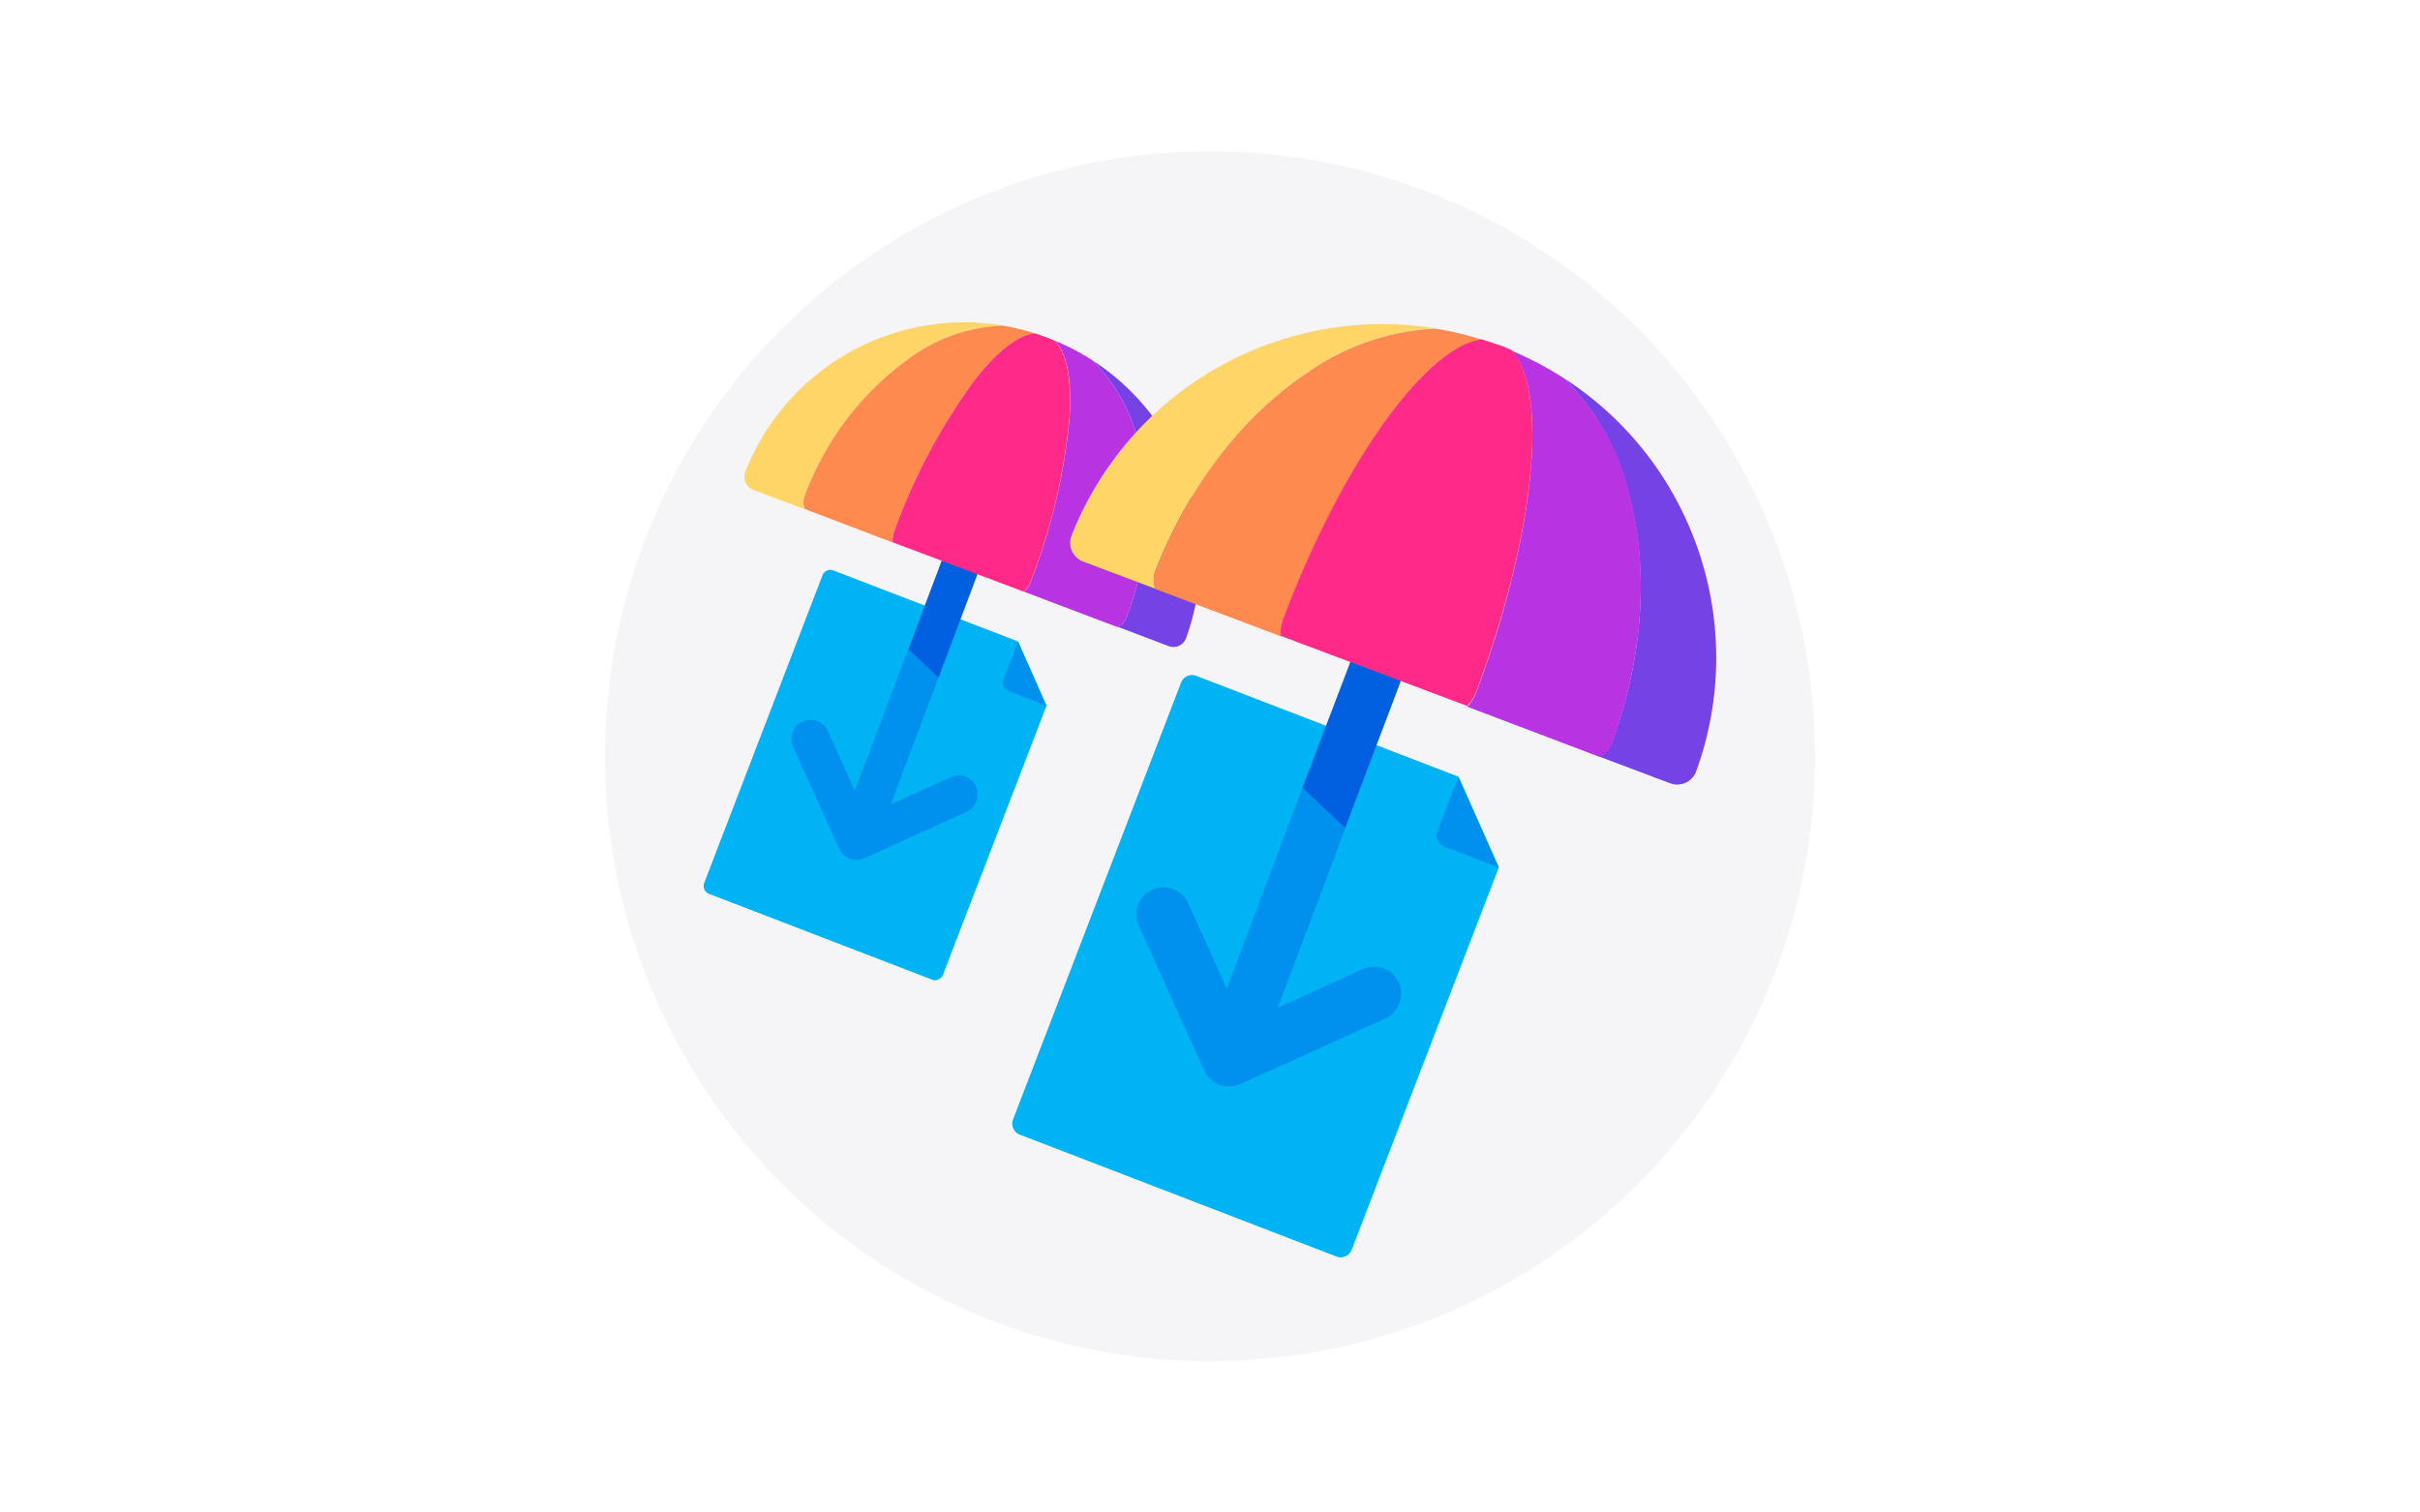<!-- This Source Code Form is subject to the terms of the Mozilla Public
   - License, v. 2.0. If a copy of the MPL was not distributed with this
   - file, You can obtain one at http://mozilla.org/MPL/2.0/. -->

<svg viewBox="0 0 288 180" xmlns="http://www.w3.org/2000/svg"><circle cx="144" cy="90" fill="#bfbfc9" opacity=".15" r="72"/><path d="m121.16 76.34-22-8.46a1 1 0 0 0 -1.27.57l-14.09 36.65a1 1 0 0 0 .57 1.27l26.57 10.22a1 1 0 0 0 1.27-.57l12.33-32.02z" fill="#00b3f4"/><path d="m119.4 80.92a1 1 0 0 0 .56 1.27l4.58 1.81-3.38-7.61z" fill="#0090ed"/><path d="m114.9 92.42a2.28 2.28 0 0 0 -1.74.06l-7.16 3.24 5.68-15.07-3.59-3.38-6.35 16.84-3.22-7.11a2.27 2.27 0 0 0 -3-1.13 2.28 2.28 0 0 0 -1.14 3l5.49 12.13a2.28 2.28 0 0 0 3 1.14l12.13-5.52a2.25 2.25 0 0 0 1.19-1.27 2.28 2.28 0 0 0 -1.33-2.93z" fill="#0090ed"/><path d="m116.54 67.77a2.28 2.28 0 1 0 -4.26-1.6l-4.18 11.1 3.59 3.38z" fill="#0060df"/><path d="m140.21 54.66a27.84 27.84 0 0 0 -10.21-11.78 20.44 20.44 0 0 1 5.45 9.63 35.22 35.22 0 0 1 -1.38 20.94 2.07 2.07 0 0 1 -.76 1 1.82 1.82 0 0 1 -.27.15l5.96 2.26a1.68 1.68 0 0 0 1.3 0 1.65 1.65 0 0 0 .88-1 27.83 27.83 0 0 0 -.97-21.2z" fill="#7542e5"/><path d="m95.77 59a35.16 35.16 0 0 1 12.79-16.64 20.2 20.2 0 0 1 10.69-3.64 28 28 0 0 0 -30.53 17.38 1.72 1.72 0 0 0 0 1.3 1.66 1.66 0 0 0 .94.9l6.08 2.29a1.42 1.42 0 0 1 -.1-.29 2.19 2.19 0 0 1 .13-1.3z" fill="#ffd567"/><path d="m134.07 73.45a35.22 35.22 0 0 0 1.38-20.94 20.44 20.44 0 0 0 -5.45-9.63 27.33 27.33 0 0 0 -4.42-2.32c1.38 1.45 2 4.58 1.72 9.06a71.37 71.37 0 0 1 -4.57 19.43 4.26 4.26 0 0 1 -.57 1.09 1.23 1.23 0 0 1 -.28.28l11.12 4.21a1.82 1.82 0 0 0 .27-.15 2.07 2.07 0 0 0 .8-1.03z" fill="#b833e1"/><path d="m106.24 64.14a4.42 4.42 0 0 1 .29-1.2 71.15 71.15 0 0 1 9.39-17.61c2.73-3.51 5.23-5.46 7.22-5.67a27.8 27.8 0 0 0 -3.89-.92 20.2 20.2 0 0 0 -10.69 3.64 35.16 35.16 0 0 0 -12.79 16.62 2.19 2.19 0 0 0 -.1 1.28 1.42 1.42 0 0 0 .1.29l10.49 4a1.61 1.61 0 0 1 -.02-.43z" fill="#ff8a50"/><path d="m123.14 39.66c-2 .21-4.49 2.16-7.22 5.67a71.15 71.15 0 0 0 -9.39 17.61 4.42 4.42 0 0 0 -.29 1.2 1.61 1.61 0 0 0 0 .4l15.62 5.88a1.23 1.23 0 0 0 .28-.28 4.26 4.26 0 0 0 .57-1.09 71.37 71.37 0 0 0 4.57-19.43c.27-4.48-.34-7.61-1.72-9.06l-.93-.38c-.48-.18-.98-.36-1.49-.52z" fill="#ff298a"/><path d="m173.56 92.43-31.2-12a1.4 1.4 0 0 0 -1.8.8l-20 52a1.4 1.4 0 0 0 .8 1.8l37.7 14.51a1.4 1.4 0 0 0 1.8-.8l17.51-45.51z" fill="#00b3f4"/><path d="m171.06 98.93a1.39 1.39 0 0 0 .8 1.8l6.5 2.5-4.8-10.8z" fill="#0090ed"/><path d="m164.68 115.25a3.25 3.25 0 0 0 -2.47.08l-10.15 4.6 8.06-21.39-5.12-4.79-9 23.9-4.59-10.15a3.22 3.22 0 0 0 -4.27-1.61 3.21 3.21 0 0 0 -1.69 1.8 3.16 3.16 0 0 0 .08 2.47l7.8 17.25a3.2 3.2 0 0 0 1.81 1.69 3.25 3.25 0 0 0 2.47-.08l17.24-7.81a3.22 3.22 0 0 0 1.61-4.27 3.21 3.21 0 0 0 -1.78-1.69z" fill="#0090ed"/><path d="m167 80.27a3.23 3.23 0 1 0 -6-2.27l-6 15.75 5.09 4.79z" fill="#0060df"/><path d="m200.58 61.66a39.46 39.46 0 0 0 -14.48-16.66 29 29 0 0 1 7.73 13.67c2.43 9 1.74 19.57-2 29.71a3.1 3.1 0 0 1 -1.09 1.47 2 2 0 0 1 -.38.2l8.41 3.17a2.4 2.4 0 0 0 3.09-1.43 39.52 39.52 0 0 0 -1.28-30.13z" fill="#7542e5"/><path d="m137.54 67.85c3.91-10 10.36-18.44 18.14-23.6a28.66 28.66 0 0 1 15.17-5.17 39.75 39.75 0 0 0 -43.32 24.64 2.39 2.39 0 0 0 1.38 3.11l8.63 3.25a1.34 1.34 0 0 1 -.15-.41 3 3 0 0 1 .15-1.82z" fill="#ffd567"/><path d="m191.88 88.33c3.69-10.14 4.38-20.69 2-29.71a29 29 0 0 0 -7.78-13.62 40.63 40.63 0 0 0 -6.27-3.29c2 2.06 2.82 6.51 2.44 12.85-.48 7.81-2.78 17.6-6.48 27.57a6.38 6.38 0 0 1 -.81 1.55 2 2 0 0 1 -.4.41l15.83 6a2 2 0 0 0 .38-.2 3.1 3.1 0 0 0 1.09-1.56z" fill="#b833e1"/><path d="m152.38 75.12a6.66 6.66 0 0 1 .42-1.7c3.8-9.94 8.53-18.81 13.33-25 3.86-5 7.42-7.75 10.24-8a39.5 39.5 0 0 0 -5.52-1.31 28.66 28.66 0 0 0 -15.17 5.17c-7.78 5.16-14.23 13.55-18.14 23.6a3 3 0 0 0 -.15 1.82 1.34 1.34 0 0 0 .15.41l14.88 5.61a2 2 0 0 1 -.04-.6z" fill="#ff8a50"/><path d="m176.37 40.39c-2.82.29-6.38 3.06-10.24 8-4.8 6.18-9.53 15-13.33 25a6.66 6.66 0 0 0 -.42 1.7 2 2 0 0 0 0 .57l22.2 8.34a2 2 0 0 0 .4-.41 6.38 6.38 0 0 0 .81-1.55c3.7-10 6-19.76 6.48-27.57.38-6.34-.48-10.79-2.44-12.85-.44-.18-.87-.37-1.32-.53-.71-.23-1.42-.47-2.14-.7z" fill="#ff298a"/></svg>